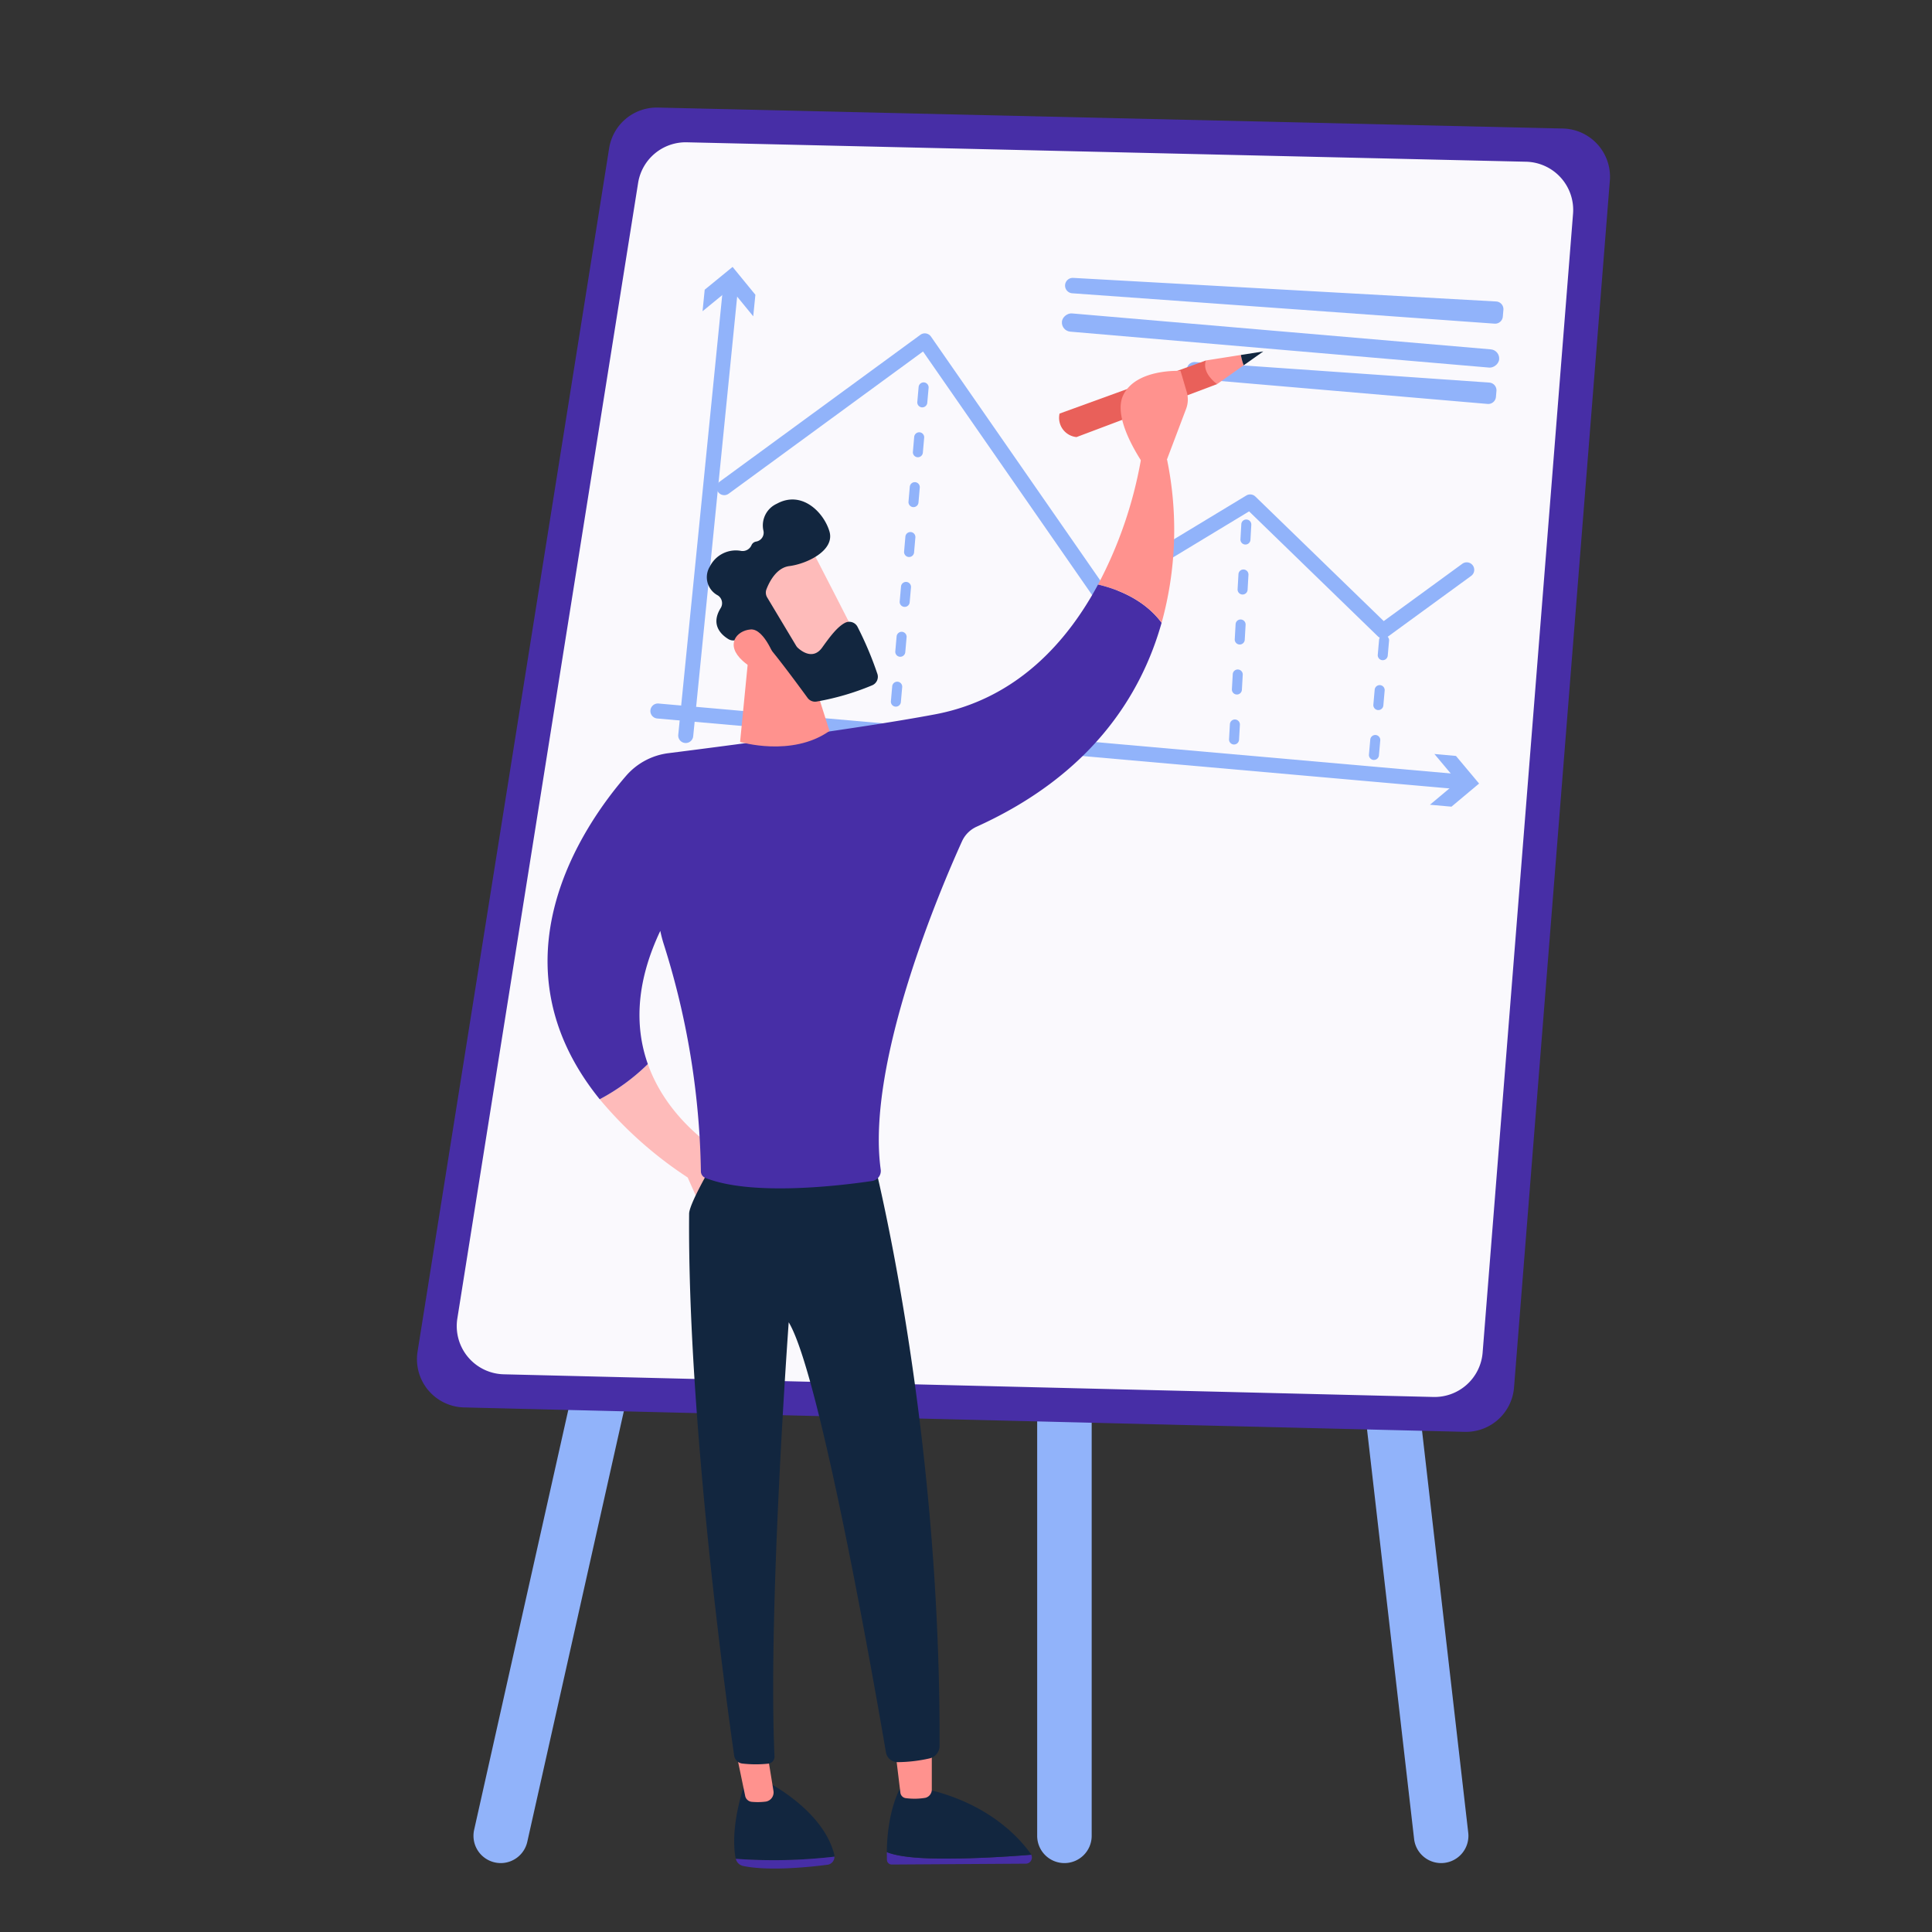 <svg xmlns="http://www.w3.org/2000/svg" xmlns:xlink="http://www.w3.org/1999/xlink" width="300" height="300" viewBox="0 0 300 300">
  <rect x="0" y="0" width="300" height="300" fill="#333333" stroke="none"/>
  <defs>
    <linearGradient id="linear-gradient" x1="179.766" y1="-4.126" x2="177.317" y2="1.101" gradientUnits="objectBoundingBox">
      <stop offset="0" stop-color="#e1473d"/>
      <stop offset="1" stop-color="#e9605a"/>
    </linearGradient>
    <linearGradient id="linear-gradient-2" x1="726.93" y1="-2.1" x2="721.963" y2="5.431" gradientUnits="objectBoundingBox">
      <stop offset="0" stop-color="#febbba"/>
      <stop offset="1" stop-color="#ff928e"/>
    </linearGradient>
    <linearGradient id="linear-gradient-3" x1="209.015" y1="0.5" x2="210.015" y2="0.5" xlink:href="#linear-gradient-2"/>
    <linearGradient id="linear-gradient-4" x1="739.79" y1="-0.843" x2="739.283" y2="2.39" xlink:href="#linear-gradient-2"/>
    <linearGradient id="linear-gradient-5" x1="751.66" y1="-0.224" x2="751.146" y2="2.539" xlink:href="#linear-gradient-2"/>
    <linearGradient id="linear-gradient-6" x1="334.173" y1="41.672" x2="332.908" y2="43.211" xlink:href="#linear-gradient-2"/>
    <linearGradient id="linear-gradient-7" x1="377.358" y1="66.774" x2="375.925" y2="69.214" xlink:href="#linear-gradient-2"/>
    <linearGradient id="linear-gradient-8" x1="313.4" y1="-0.222" x2="312.582" y2="2.966" xlink:href="#linear-gradient-2"/>
    <linearGradient id="linear-gradient-9" x1="-83.274" y1="-42.01" x2="-84.346" y2="-40.728" xlink:href="#linear-gradient-2"/>
    <linearGradient id="linear-gradient-10" x1="-242.278" y1="-138.362" x2="-239.82" y2="-141.011" xlink:href="#linear-gradient-2"/>
  </defs>
  <g id="Grupo_55521" data-name="Grupo 55521" transform="translate(-245 -7897)">
    <g id="Grupo_55520" data-name="Grupo 55520">
      <rect id="Rectángulo_6487" data-name="Rectángulo 6487" width="300" height="300" transform="translate(245 7897)" fill="none"/>
      <g id="Grupo_55519" data-name="Grupo 55519" transform="translate(1668.777 6460.112)">
        <g id="Grupo_55515" data-name="Grupo 55515" transform="translate(-1359.033 1453.589)">
          <path id="Trazado_113121" data-name="Trazado 113121" d="M-1147.737,1739.621a4.219,4.219,0,0,0,.489-.029,4.231,4.231,0,0,0,3.721-4.687l-26.564-231.168a4.236,4.236,0,0,0-4.687-3.72,4.231,4.231,0,0,0-3.721,4.688l26.564,231.168A4.232,4.232,0,0,0-1147.737,1739.621Z" transform="translate(1306.771 -1467.023)" fill="#91b3fa"/>
          <path id="Trazado_113122" data-name="Trazado 113122" d="M-1342.449,1739.621a4.233,4.233,0,0,0,4.125-3.307l51.832-231.168a4.233,4.233,0,0,0-3.2-5.055,4.236,4.236,0,0,0-5.055,3.2l-51.831,231.168a4.233,4.233,0,0,0,3.2,5.056A4.3,4.3,0,0,0-1342.449,1739.621Z" transform="translate(1355.458 -1467.023)" fill="#91b3fa"/>
          <path id="Trazado_113123" data-name="Trazado 113123" d="M-1219.246,1787.334a4.232,4.232,0,0,0,4.232-4.232V1669.016a4.233,4.233,0,0,0-4.232-4.232,4.233,4.233,0,0,0-4.232,4.232V1783.1A4.232,4.232,0,0,0-1219.246,1787.334Z" transform="translate(1319.786 -1514.736)" fill="#91b3fa"/>
          <path id="Trazado_113124" data-name="Trazado 113124" d="M-1173.8,1464.924l-14.879,187.406a7.488,7.488,0,0,1-7.647,6.893l-155.4-3.791a7.489,7.489,0,0,1-7.213-8.663l29.75-186.869a7.489,7.489,0,0,1,7.569-6.309l140.528,3.254A7.488,7.488,0,0,1-1173.8,1464.924Z" transform="translate(1359.033 -1453.589)" fill="#472ea6"/>
          <path id="Trazado_113125" data-name="Trazado 113125" d="M-1184.292,1464.2l-130.314-3.017a7.488,7.488,0,0,0-7.569,6.309l-28.071,176.333a7.489,7.489,0,0,0,7.213,8.663l144.346,3.52a7.489,7.489,0,0,0,7.648-6.894l14.04-176.836A7.489,7.489,0,0,0-1184.292,1464.2Z" transform="translate(1356.517 -1455.788)" fill="#fff" opacity="0.97"/>
          <path id="Trazado_113126" data-name="Trazado 113126" d="M-1216.121,1490.817l65.679,3.662a1.2,1.2,0,0,1,1.125,1.3l-.091,1.055a1.2,1.2,0,0,1-1.277,1.09l-65.589-4.718a1.2,1.2,0,0,1-1.105-1.294A1.2,1.2,0,0,1-1216.121,1490.817Z" transform="translate(1318.021 -1464.367)" fill="#91b3fa"/>
          <rect id="Rectángulo_6486" data-name="Rectángulo 6486" width="2.842" height="68.143" rx="1.421" transform="translate(100.03 34.675) rotate(-85.096)" fill="#91b3fa"/>
          <path id="Trazado_113127" data-name="Trazado 113127" d="M-1190.772,1510.307l-.016.2a1.194,1.194,0,0,0,1.088,1.293l45.627,3.916a1.2,1.2,0,0,0,1.294-1.089l.08-.927a1.2,1.2,0,0,0-1.108-1.3l-45.689-3.186A1.2,1.2,0,0,0-1190.772,1510.307Z" transform="translate(1310.323 -1469.694)" fill="#91b3fa"/>
          <g id="Grupo_55514" data-name="Grupo 55514" transform="translate(36.243 24.748)">
            <path id="Trazado_113128" data-name="Trazado 113128" d="M-1190.049,1550.315a1.163,1.163,0,0,1-.812-.33l-19.99-19.4-22.58,13.662a1.168,1.168,0,0,1-1.563-.333l-26.486-38.156c-4.923,3.6-27.128,19.855-30.182,22.084a1.164,1.164,0,0,1-1.63-.255,1.165,1.165,0,0,1,.254-1.63c3.437-2.509,31.144-22.788,31.144-22.788a1.155,1.155,0,0,1,.882-.209,1.168,1.168,0,0,1,.766.485l26.545,38.238,22.414-13.56a1.164,1.164,0,0,1,1.415.161l19.93,19.338,12.2-8.9a1.166,1.166,0,0,1,1.629.255,1.166,1.166,0,0,1-.255,1.629l-13,9.48A1.159,1.159,0,0,1-1190.049,1550.315Z" transform="translate(1303.821 -1492.628)" fill="#91b3fa"/>
            <path id="Trazado_113129" data-name="Trazado 113129" d="M-1254.674,1564.007c-.023,0-.045,0-.069,0a.777.777,0,0,1-.706-.843l.205-2.323a.784.784,0,0,1,.843-.706.778.778,0,0,1,.706.843l-.206,2.323A.779.779,0,0,1-1254.674,1564.007Zm.684-7.746c-.023,0-.046,0-.069,0a.778.778,0,0,1-.706-.844l.205-2.323a.785.785,0,0,1,.843-.706.778.778,0,0,1,.706.843l-.205,2.324A.778.778,0,0,1-1253.99,1556.262Zm.683-7.745c-.023,0-.045,0-.069,0a.777.777,0,0,1-.706-.843l.205-2.324a.778.778,0,0,1,.843-.706.777.777,0,0,1,.706.843l-.205,2.324A.779.779,0,0,1-1253.307,1548.517Zm.684-7.746c-.023,0-.046,0-.069,0a.778.778,0,0,1-.707-.843l.2-2.323a.786.786,0,0,1,.843-.707.778.778,0,0,1,.707.843l-.2,2.324A.778.778,0,0,1-1252.622,1540.771Zm.683-7.745c-.023,0-.046,0-.068,0a.778.778,0,0,1-.707-.843l.2-2.324a.786.786,0,0,1,.843-.706.778.778,0,0,1,.707.843l-.2,2.323A.778.778,0,0,1-1251.939,1533.026Zm.683-7.745c-.022,0-.046,0-.069,0a.777.777,0,0,1-.706-.843l.2-2.324a.789.789,0,0,1,.844-.706.777.777,0,0,1,.706.843l-.205,2.324A.778.778,0,0,1-1251.255,1525.281Zm.684-7.746c-.023,0-.045,0-.069,0a.778.778,0,0,1-.706-.844l.205-2.324a.782.782,0,0,1,.843-.705.778.778,0,0,1,.706.843l-.206,2.323A.778.778,0,0,1-1250.572,1517.535Z" transform="translate(1292.8 -1495.729)" fill="#91b3fa"/>
            <path id="Trazado_113130" data-name="Trazado 113130" d="M-1212.573,1580.764l-.069,0a.778.778,0,0,1-.706-.843l.2-2.324a.79.79,0,0,1,.843-.706.778.778,0,0,1,.706.843l-.205,2.324A.777.777,0,0,1-1212.573,1580.764Zm.683-7.745c-.023,0-.046,0-.069,0a.777.777,0,0,1-.706-.843l.205-2.324a.783.783,0,0,1,.843-.706.778.778,0,0,1,.706.843l-.205,2.324A.778.778,0,0,1-1211.89,1573.019Zm.684-7.746-.07,0a.778.778,0,0,1-.706-.843l.2-2.324a.784.784,0,0,1,.844-.706.778.778,0,0,1,.705.843l-.205,2.324A.778.778,0,0,1-1211.205,1565.273Z" transform="translate(1280.611 -1509.55)" fill="#91b3fa"/>
            <path id="Trazado_113131" data-name="Trazado 113131" d="M-1180.767,1578.56h-.045a.777.777,0,0,1-.732-.82l.133-2.33a.772.772,0,0,1,.82-.732.777.777,0,0,1,.732.821l-.133,2.33A.777.777,0,0,1-1180.767,1578.56Zm.443-7.763h-.045a.777.777,0,0,1-.732-.821l.133-2.329a.77.77,0,0,1,.821-.731.777.777,0,0,1,.731.82l-.132,2.328A.778.778,0,0,1-1180.324,1570.8Zm.443-7.763h-.045a.777.777,0,0,1-.732-.821l.133-2.329a.766.766,0,0,1,.821-.732.777.777,0,0,1,.731.821l-.132,2.329A.777.777,0,0,1-1179.88,1563.034Zm.443-7.763h-.045a.777.777,0,0,1-.732-.821l.133-2.328a.765.765,0,0,1,.821-.732.777.777,0,0,1,.731.82l-.133,2.329A.777.777,0,0,1-1179.437,1555.271Zm.443-7.762a.445.445,0,0,1-.046,0,.776.776,0,0,1-.731-.821l.133-2.329a.761.761,0,0,1,.82-.731.777.777,0,0,1,.732.82l-.133,2.329A.777.777,0,0,1-1178.994,1547.509Z" transform="translate(1271.402 -1504.404)" fill="#91b3fa"/>
            <path id="Trazado_113132" data-name="Trazado 113132" d="M-1150.189,1588.282l-.07,0a.778.778,0,0,1-.706-.843l.205-2.324a.781.781,0,0,1,.843-.706.778.778,0,0,1,.706.844l-.205,2.324A.778.778,0,0,1-1150.189,1588.282Zm.683-7.745c-.023,0-.045,0-.069,0a.777.777,0,0,1-.706-.843l.205-2.324a.782.782,0,0,1,.844-.706.778.778,0,0,1,.706.843l-.205,2.324A.779.779,0,0,1-1149.506,1580.537Zm.684-7.746-.07,0a.778.778,0,0,1-.706-.843l.205-2.324a.783.783,0,0,1,.844-.706.778.778,0,0,1,.706.843l-.205,2.324A.778.778,0,0,1-1148.822,1572.791Z" transform="translate(1262.549 -1511.727)" fill="#91b3fa"/>
            <g id="Grupo_55511" data-name="Grupo 55511" transform="translate(4.326)">
              <path id="Trazado_113133" data-name="Trazado 113133" d="M-1300.763,1562.954c-.039,0-.078,0-.117-.005a1.167,1.167,0,0,1-1.045-1.276l7.01-70.107a1.165,1.165,0,0,1,1.276-1.045,1.165,1.165,0,0,1,1.044,1.276l-7.01,70.107A1.166,1.166,0,0,1-1300.763,1562.954Z" transform="translate(1301.931 -1489.028)" fill="#91b3fa"/>
              <g id="Grupo_55510" data-name="Grupo 55510" transform="translate(3.779)">
                <path id="Trazado_113134" data-name="Trazado 113134" d="M-1296.613,1495.3l4.328-3.544,3.542,4.331.334-3.341-3.542-4.328-4.329,3.541Z" transform="translate(1296.613 -1488.422)" fill="#91b3fa"/>
              </g>
            </g>
            <g id="Grupo_55513" data-name="Grupo 55513" transform="translate(0 67.79)">
              <path id="Trazado_113135" data-name="Trazado 113135" d="M-1181.99,1597.194a1,1,0,0,1-.1-.005l-124.863-11.023a1.167,1.167,0,0,1-1.059-1.265,1.17,1.17,0,0,1,1.264-1.059l124.862,11.023a1.167,1.167,0,0,1,1.059,1.265A1.166,1.166,0,0,1-1181.99,1597.194Z" transform="translate(1308.021 -1583.838)" fill="#91b3fa"/>
              <g id="Grupo_55512" data-name="Grupo 55512" transform="translate(121.053 7.842)">
                <path id="Trazado_113136" data-name="Trazado 113136" d="M-1137.637,1602.754l4.289-3.591-3.594-4.287,3.345.3,3.591,4.287-4.287,3.591Z" transform="translate(1137.637 -1594.875)" fill="#91b3fa"/>
              </g>
            </g>
          </g>
        </g>
        <g id="Grupo_55518" data-name="Grupo 55518" transform="translate(-1338.752 1491.458)">
          <path id="Trazado_113137" data-name="Trazado 113137" d="M-1274.13,1831.136a1.34,1.34,0,0,0-.036-.352c-1.754-6.953-10.458-11.283-10.458-11.283l-3.449.27c-1.983,6.129-1.728,9.887-1.41,11.561.009.047.023.092.036.137A81.827,81.827,0,0,0-1274.13,1831.136Z" transform="translate(1318.678 -1597.4)" fill="#12263f"/>
          <path id="Trazado_113138" data-name="Trazado 113138" d="M-1289.344,1836.21a1.494,1.494,0,0,0,1.095,1.1c4.047.852,10.48.166,13.181-.187a1.255,1.255,0,0,0,1.042-1.251A81.829,81.829,0,0,1-1289.344,1836.21Z" transform="translate(1318.575 -1602.141)" fill="#472ea6"/>
          <g id="Grupo_55516" data-name="Grupo 55516" transform="translate(79.465)">
            <path id="Trazado_113139" data-name="Trazado 113139" d="M-1218.6,1517.112l22.719-8.247,1.751,3.668-21.839,8.229A3,3,0,0,1-1218.6,1517.112Z" transform="translate(1218.639 -1507.462)" fill="url(#linear-gradient)"/>
            <path id="Trazado_113140" data-name="Trazado 113140" d="M-1186.656,1508.516c-.669,2.028,1.751,3.668,1.751,3.668l4.12-2.916a8.27,8.27,0,0,1-.435-1.608Z" transform="translate(1209.412 -1507.113)" fill="url(#linear-gradient-2)"/>
            <path id="Trazado_113141" data-name="Trazado 113141" d="M-1178.957,1507.438a8.231,8.231,0,0,0,.435,1.608l3.045-2.156Z" transform="translate(1207.15 -1506.89)" fill="#12263f"/>
          </g>
          <path id="Trazado_113142" data-name="Trazado 113142" d="M-1311.615,1662.642a32.141,32.141,0,0,1-7.473,5.465,62.073,62.073,0,0,0,13.661,12.148l1.69,3.792,5.415-6.49S-1308.039,1672.722-1311.615,1662.642Z" transform="translate(1327.186 -1551.985)" fill="url(#linear-gradient-3)"/>
          <path id="Trazado_113143" data-name="Trazado 113143" d="M-1289.362,1812.651l1.461,7.032a1.151,1.151,0,0,0,.983.946,9.743,9.743,0,0,0,2.263-.036,1.446,1.446,0,0,0,1.145-1.7l-1.015-6.243Z" transform="translate(1318.58 -1595.417)" fill="url(#linear-gradient-4)"/>
          <path id="Trazado_113144" data-name="Trazado 113144" d="M-1249.531,1835.85c-3.809-.106-5.78-.555-6.8-.971,0,.378,0,.764.012,1.164a.752.752,0,0,0,.718.764l20.916-.135a.955.955,0,0,0,.768-1.39C-1236.658,1835.509-1243.642,1836.015-1249.531,1835.85Z" transform="translate(1309.016 -1601.853)" fill="#472ea6"/>
          <path id="Trazado_113145" data-name="Trazado 113145" d="M-1233.915,1831.27a.966.966,0,0,0-.082-.158c-1.847-2.581-6.552-7.72-15.849-9.949l-4.46-.141s-1.986,3.451-2.023,9.845c1.019.416,2.989.865,6.8.971C-1243.642,1832-1236.657,1831.5-1233.915,1831.27Z" transform="translate(1309.016 -1597.84)" fill="#12263f"/>
          <path id="Trazado_113146" data-name="Trazado 113146" d="M-1254.645,1811.068c.05.332.661,5.385.9,7.343a.972.972,0,0,0,.819.877,10.2,10.2,0,0,0,3.063-.047,1.319,1.319,0,0,0,1-1.324v-7.93Z" transform="translate(1308.528 -1594.646)" fill="url(#linear-gradient-5)"/>
          <path id="Trazado_113147" data-name="Trazado 113147" d="M-1271.229,1681.732s10.756,40.878,10.563,92.319a1.992,1.992,0,0,1-1.58,1.941,23.2,23.2,0,0,1-4.986.577,1.848,1.848,0,0,1-1.761-1.542c-1.509-8.844-10.163-58.672-15.095-66.761,0,0-3.245,44.378-2.207,67.4a1.092,1.092,0,0,1-.963,1.135,18.368,18.368,0,0,1-4-.012,1.46,1.46,0,0,1-1.3-1.24c-1.074-7.486-7.258-52.042-6.995-84.139.015-1.81,4.786-9.68,4.786-9.68Z" transform="translate(1321.534 -1557.512)" fill="#12263f"/>
          <path id="Trazado_113148" data-name="Trazado 113148" d="M-1245.007,1557.832c-4.722,8.789-12.56,17.756-25.311,20.16-11.773,2.219-32.913,4.96-41.41,6.031a10.406,10.406,0,0,0-6.576,3.53c-6.679,7.728-21.333,28.887-4.084,50.208a32.135,32.135,0,0,0,7.473-5.464c-1.908-5.379-2.064-12.253,1.935-20.683a19.779,19.779,0,0,0,.511,1.981,122.639,122.639,0,0,1,5.793,35.343,1.107,1.107,0,0,0,.694,1.033c7.254,2.907,21.219,1.177,25.906.479a1.577,1.577,0,0,0,1.319-1.79c-2.3-16.668,9.507-44.086,12.625-50.954a4.55,4.55,0,0,1,2.266-2.266c17.833-8.068,25.586-20.486,28.729-31.673C-1237.855,1560.116-1242.07,1558.521-1245.007,1557.832Z" transform="translate(1330.486 -1521.639)" fill="#472ea6"/>
          <path id="Trazado_113149" data-name="Trazado 113149" d="M-1200.3,1555.87a54.14,54.14,0,0,0,.847-25.311h-4.062a65.793,65.793,0,0,1-6.655,19.377C-1207.235,1550.625-1203.021,1552.219-1200.3,1555.87Z" transform="translate(1295.652 -1513.743)" fill="url(#linear-gradient-6)"/>
          <path id="Trazado_113150" data-name="Trazado 113150" d="M-1200.659,1527.1s-6.185-8.012-4.176-12.186,8.9-3.767,8.9-3.767l.965,3.27a4.11,4.11,0,0,1-.1,2.619l-3.807,10.063Z" transform="translate(1294.223 -1508.119)" fill="url(#linear-gradient-7)"/>
          <path id="Trazado_113151" data-name="Trazado 113151" d="M-1287.006,1571.962l-1.4,14.284s8.036,2.421,13.881-1.7l-4.109-12.982Z" transform="translate(1318.302 -1525.614)" fill="url(#linear-gradient-8)"/>
          <g id="Grupo_55517" data-name="Grupo 55517" transform="translate(24.746 22.992)">
            <path id="Trazado_113152" data-name="Trazado 113152" d="M-1277.642,1548.965c.194.183,8.163,15.832,8.163,15.832l-9.032,4.36-9.756-13.71S-1280.88,1545.917-1277.642,1548.965Z" transform="translate(1293.517 -1541.889)" fill="url(#linear-gradient-9)"/>
            <path id="Trazado_113153" data-name="Trazado 113153" d="M-1286.411,1553.188a1.445,1.445,0,0,0,.109,1.265l4.5,7.51a1.439,1.439,0,0,0,.247.308c.536.5,2.371,1.951,3.79-.026,1.209-1.684,2.343-3.216,3.559-3.848a1.44,1.44,0,0,1,1.943.64,53.854,53.854,0,0,1,3.083,7.313,1.435,1.435,0,0,1-.835,1.759,39.936,39.936,0,0,1-8.651,2.524,1.442,1.442,0,0,1-1.362-.579c-1.38-1.891-5.269-7.174-6.6-8.5-1.233-1.228-3.51-.765-4.535-.47a1.451,1.451,0,0,1-1.151-.151c-1.041-.627-2.857-2.188-1.2-4.831a1.441,1.441,0,0,0-.445-1.958,3.188,3.188,0,0,1-1.222-4.522,4.5,4.5,0,0,1,4.867-2.382,1.5,1.5,0,0,0,1.569-.872.953.953,0,0,1,.743-.586,1.4,1.4,0,0,0,1.132-1.642,3.691,3.691,0,0,1,2.061-4.228c3.9-2.143,7.311,1.349,8.179,4.3s-3.489,5.03-6.23,5.378C-1284.863,1549.842-1285.966,1552.039-1286.411,1553.188Z" transform="translate(1295.656 -1539.251)" fill="#12263f"/>
            <path id="Trazado_113154" data-name="Trazado 113154" d="M-1283.237,1572.535s-1.733-5.071-3.951-4.884-3.964,2.4-1.215,4.88C-1284.984,1575.621-1283.237,1572.535-1283.237,1572.535Z" transform="translate(1293.964 -1547.472)" fill="url(#linear-gradient-10)"/>
          </g>
          <path id="Trazado_113155" data-name="Trazado 113155" d="M-1307.71,1624.454c-2.924-8-1.864-17.664-1.852-17.761l.806.092c-.011.1-1.049,9.572,1.808,17.39Z" transform="translate(1324.485 -1535.786)" fill="#472ea6"/>
          <path id="Trazado_113156" data-name="Trazado 113156" d="M-1281.7,1714.221a.4.4,0,0,1-.391-.3c-.892-3.44-7.572-7.22-7.639-7.259a.405.405,0,0,1-.156-.552.4.4,0,0,1,.552-.155c.288.16,7.049,3.988,8.027,7.762a.406.406,0,0,1-.291.495A.421.421,0,0,1-1281.7,1714.221Z" transform="translate(1318.745 -1564.509)" fill="#12263f"/>
        </g>
      </g>
    </g>
  </g>
</svg>
